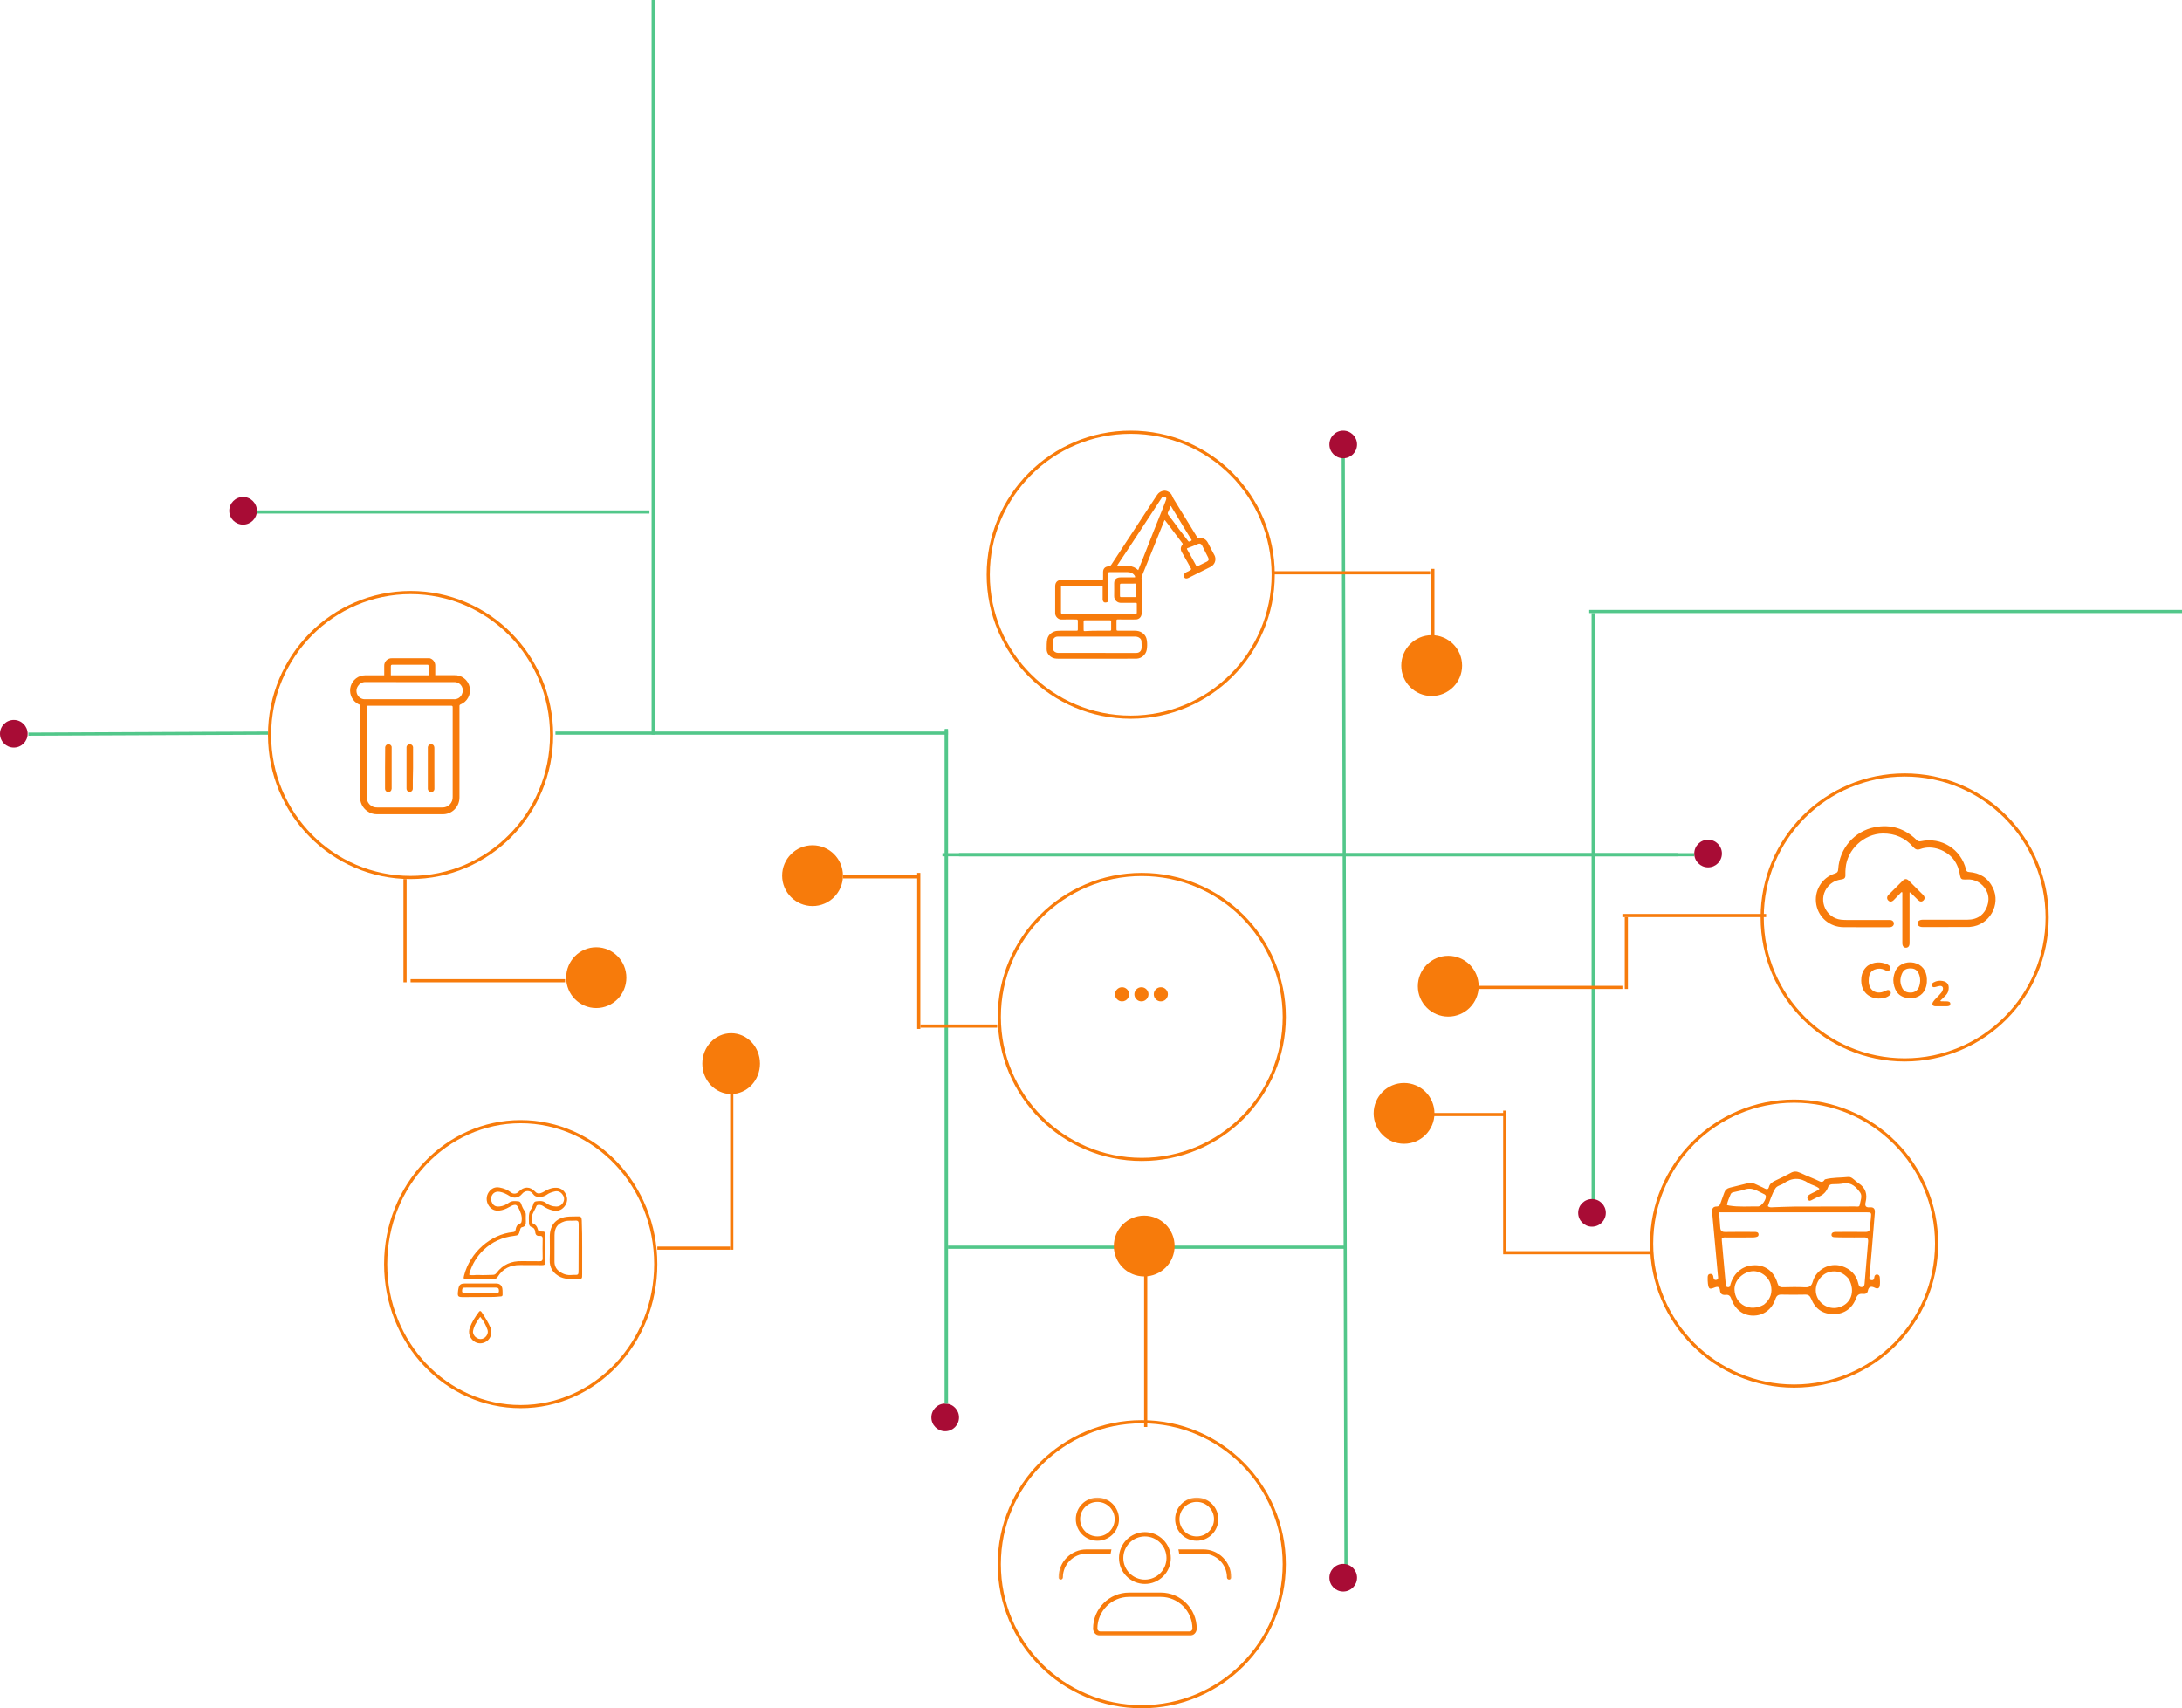 <svg width="691" height="541" viewBox="0 0 691 541" fill="none" xmlns="http://www.w3.org/2000/svg">
<g clip-path="url(#clip0_1224_150)">
<path d="M76.986 166.146C79.403 166.146 81.363 164.186 81.363 161.769C81.363 159.352 79.403 157.392 76.986 157.392C74.569 157.392 72.609 159.352 72.609 161.769C72.609 164.186 74.569 166.146 76.986 166.146Z" fill="#A80C35"/>
<path d="M4.377 236.754C6.794 236.754 8.753 234.794 8.753 232.377C8.753 229.96 6.794 228 4.377 228C1.96 228 0 229.96 0 232.377C0 234.794 1.96 236.754 4.377 236.754Z" fill="#A80C35"/>
<path d="M299.326 453.26C301.743 453.26 303.703 451.3 303.703 448.883C303.703 446.466 301.743 444.506 299.326 444.506C296.909 444.506 294.949 446.466 294.949 448.883C294.949 451.3 296.909 453.26 299.326 453.26Z" fill="#A80C35"/>
<path d="M8.998 232.5L84.865 232.172" stroke="#52C78A"/>
<path d="M175.9 232.172H300.2" stroke="#52C78A"/>
<path d="M81.365 162.144H205.665" stroke="#52C78A"/>
<path d="M300.201 394.987H426.251" stroke="#52C78A"/>
<path d="M303.703 270.687H536.546" stroke="#52C78A"/>
<path d="M298.449 270.687H531.292" stroke="#52C78A"/>
<path d="M503.283 193.656H736.126" stroke="#52C78A"/>
<path d="M299.701 444.506V230.921" stroke="#52C78A"/>
<path d="M299.701 444.506V230.921" stroke="#52C78A"/>
<path d="M504.531 383.231V194.156" stroke="#52C78A"/>
<path d="M426.25 497.027L425.375 141.636" stroke="#52C78A"/>
<path d="M206.846 232.628V-0" stroke="#52C78A"/>
<path d="M540.922 274.689C543.339 274.689 545.298 272.729 545.298 270.312C545.298 267.895 543.339 265.935 540.922 265.935C538.504 265.935 536.545 267.895 536.545 270.312C536.545 272.729 538.504 274.689 540.922 274.689Z" fill="#A80C35"/>
<path d="M504.156 388.484C506.573 388.484 508.533 386.524 508.533 384.107C508.533 381.69 506.573 379.73 504.156 379.73C501.739 379.73 499.779 381.69 499.779 384.107C499.779 386.524 501.739 388.484 504.156 388.484Z" fill="#A80C35"/>
<path d="M425.375 145.138C427.792 145.138 429.752 143.178 429.752 140.761C429.752 138.344 427.792 136.384 425.375 136.384C422.958 136.384 420.998 138.344 420.998 140.761C420.998 143.178 422.958 145.138 425.375 145.138Z" fill="#A80C35"/>
<path d="M425.375 504.03C427.792 504.03 429.752 502.07 429.752 499.653C429.752 497.236 427.792 495.276 425.375 495.276C422.958 495.276 420.998 497.236 420.998 499.653C420.998 502.07 422.958 504.03 425.375 504.03Z" fill="#A80C35"/>
<path d="M453.389 220.417C458.706 220.417 463.017 216.106 463.017 210.788C463.017 205.47 458.706 201.159 453.389 201.159C448.071 201.159 443.76 205.47 443.76 210.788C443.76 216.106 448.071 220.417 453.389 220.417Z" fill="#F77B0B"/>
<path d="M453.764 204.482V180.151" stroke="#F77B0B"/>
<path d="M403.494 181.402H452.917" stroke="#F77B0B"/>
<path d="M406.702 322.06C406.702 346.979 386.501 367.181 361.582 367.181C336.662 367.181 316.461 346.979 316.461 322.06C316.461 297.14 336.662 276.939 361.582 276.939C386.501 276.939 406.702 297.14 406.702 322.06Z" stroke="#F77B0B"/>
<path d="M355.34 317.131C354.726 317.131 354.2 316.912 353.761 316.473C353.322 316.034 353.102 315.507 353.102 314.894C353.102 314.281 353.322 313.755 353.761 313.316C354.2 312.877 354.726 312.657 355.34 312.657C355.953 312.657 356.479 312.877 356.918 313.316C357.357 313.755 357.577 314.281 357.577 314.894C357.577 315.3 357.473 315.673 357.266 316.013C357.067 316.353 356.798 316.626 356.458 316.833C356.127 317.032 355.754 317.131 355.34 317.131ZM361.478 317.131C360.865 317.131 360.339 316.912 359.9 316.473C359.461 316.034 359.241 315.507 359.241 314.894C359.241 314.281 359.461 313.755 359.9 313.316C360.339 312.877 360.865 312.657 361.478 312.657C362.091 312.657 362.618 312.877 363.057 313.316C363.496 313.755 363.715 314.281 363.715 314.894C363.715 315.3 363.612 315.673 363.405 316.013C363.206 316.353 362.937 316.626 362.597 316.833C362.265 317.032 361.893 317.131 361.478 317.131ZM367.617 317.131C367.004 317.131 366.478 316.912 366.038 316.473C365.599 316.034 365.38 315.507 365.38 314.894C365.38 314.281 365.599 313.755 366.038 313.316C366.478 312.877 367.004 312.657 367.617 312.657C368.23 312.657 368.756 312.877 369.195 313.316C369.635 313.755 369.854 314.281 369.854 314.894C369.854 315.3 369.751 315.673 369.543 316.013C369.345 316.353 369.075 316.626 368.736 316.833C368.404 317.032 368.031 317.131 367.617 317.131Z" fill="#F77B0B"/>
<path d="M188.824 319.252C183.56 319.252 179.293 314.941 179.293 309.623C179.293 304.305 183.56 299.994 188.824 299.994C194.088 299.994 198.355 304.305 198.355 309.623C198.355 314.941 194.088 319.252 188.824 319.252Z" fill="#F77B0B"/>
<path d="M178.947 310.59H130.024" stroke="#F77B0B"/>
<path d="M128.266 311.09V278.395" stroke="#F77B0B"/>
<path d="M85.363 232.775C85.363 257.7 105.363 277.896 130.023 277.896C154.683 277.896 174.683 257.7 174.683 232.775C174.683 207.851 154.683 187.655 130.023 187.655C105.363 187.655 85.363 207.851 85.363 232.775Z" stroke="#F77B0B"/>
<path d="M137.836 213.866V210.807C137.846 210.272 137.677 209.749 137.355 209.323C137.034 208.898 136.58 208.595 136.066 208.463C135.827 208.437 135.585 208.437 135.345 208.463H124.178C123.843 208.44 123.507 208.489 123.193 208.608C122.879 208.726 122.593 208.912 122.356 209.152C122.119 209.391 121.935 209.68 121.818 209.997C121.7 210.315 121.651 210.654 121.675 210.992V213.866H115.58C114.566 213.873 113.58 214.209 112.769 214.824C111.957 215.439 111.362 216.3 111.071 217.282C110.776 218.269 110.801 219.326 111.143 220.298C111.485 221.27 112.125 222.106 112.972 222.684C113.219 222.851 113.483 222.993 113.758 223.108C113.848 223.135 113.925 223.194 113.976 223.275C114.026 223.355 114.047 223.451 114.033 223.545V239.328C114.033 243.644 114.033 247.961 114.033 252.278C113.994 253.178 114.182 254.074 114.582 254.88C114.981 255.687 115.577 256.377 116.314 256.885C117.199 257.54 118.271 257.884 119.368 257.865C126.301 257.865 133.235 257.865 140.169 257.865C140.876 257.878 141.579 257.746 142.234 257.477C142.89 257.208 143.485 256.808 143.983 256.301C144.481 255.794 144.873 255.19 145.134 254.526C145.396 253.862 145.521 253.151 145.503 252.436C145.503 250.027 145.503 247.617 145.503 245.22C145.503 238.017 145.503 230.814 145.503 223.611C145.489 223.5 145.514 223.387 145.574 223.292C145.634 223.198 145.725 223.128 145.831 223.094C146.882 222.675 147.751 221.89 148.282 220.882C148.813 219.874 148.972 218.707 148.729 217.592C148.486 216.476 147.858 215.485 146.957 214.795C146.056 214.105 144.941 213.761 143.813 213.826H137.875L137.836 213.866ZM143.354 238.348V252.304C143.38 252.759 143.311 253.214 143.152 253.639C142.992 254.065 142.745 254.452 142.427 254.774C142.109 255.097 141.727 255.348 141.306 255.511C140.885 255.674 140.435 255.745 139.985 255.72H119.512C119.061 255.747 118.609 255.677 118.187 255.515C117.765 255.353 117.381 255.102 117.061 254.78C116.742 254.457 116.494 254.069 116.333 253.643C116.173 253.216 116.104 252.76 116.13 252.304C116.13 242.876 116.13 233.44 116.13 223.995C116.13 223.584 116.261 223.492 116.642 223.492H142.856C143.288 223.492 143.354 223.637 143.354 224.035C143.341 228.788 143.354 233.542 143.354 238.348ZM129.696 216.011H144.114C144.543 216.039 144.959 216.173 145.325 216.401C145.69 216.63 145.995 216.946 146.211 217.321C146.427 217.697 146.549 218.12 146.565 218.554C146.581 218.989 146.491 219.42 146.303 219.811C146.088 220.338 145.711 220.782 145.227 221.075C144.743 221.369 144.178 221.496 143.616 221.439H115.436C114.951 221.426 114.48 221.276 114.074 221.008C113.668 220.74 113.344 220.363 113.138 219.92C112.931 219.477 112.851 218.984 112.904 218.498C112.958 218.011 113.145 217.549 113.443 217.163C113.711 216.777 114.072 216.468 114.492 216.264C114.912 216.06 115.377 215.968 115.842 215.997L129.696 216.011ZM123.772 213.852C123.772 212.872 123.772 211.959 123.772 211.045C123.772 210.635 123.916 210.516 124.296 210.516H135.175C135.673 210.516 135.712 210.516 135.712 211.058V213.852H123.772Z" fill="#F77B0B"/>
<path d="M130.808 243.287C130.808 241.155 130.808 239.023 130.808 236.892C130.826 236.748 130.815 236.603 130.775 236.464C130.736 236.325 130.669 236.196 130.578 236.084C130.487 235.972 130.374 235.881 130.247 235.815C130.12 235.749 129.981 235.71 129.838 235.7C129.585 235.676 129.331 235.748 129.128 235.902C128.924 236.056 128.785 236.282 128.737 236.534C128.723 236.671 128.723 236.808 128.737 236.945V249.629C128.717 249.849 128.761 250.07 128.864 250.266C128.966 250.461 129.122 250.621 129.314 250.728C129.471 250.791 129.642 250.814 129.81 250.795C129.978 250.776 130.139 250.715 130.279 250.618C130.419 250.522 130.533 250.392 130.611 250.24C130.69 250.089 130.73 249.92 130.729 249.749C130.729 248.901 130.729 248.041 130.729 247.193L130.808 243.287Z" fill="#F77B0B"/>
<path d="M121.933 243.275C121.933 245.433 121.933 247.592 121.933 249.75C121.919 249.999 121.995 250.245 122.147 250.443C122.299 250.64 122.516 250.775 122.759 250.822C122.977 250.875 123.206 250.853 123.41 250.759C123.614 250.666 123.782 250.506 123.886 250.306C123.96 250.142 124.008 249.968 124.03 249.79C124.044 249.666 124.044 249.542 124.03 249.419V237.105C124.05 236.902 124.05 236.698 124.03 236.496C123.969 236.256 123.827 236.045 123.628 235.9C123.429 235.755 123.186 235.685 122.941 235.702C122.697 235.719 122.466 235.823 122.289 235.994C122.112 236.166 122 236.395 121.973 236.641C121.973 236.8 121.973 236.946 121.973 237.105L121.933 243.275Z" fill="#F77B0B"/>
<path d="M137.559 243.248V236.905C137.559 236.137 137.14 235.674 136.471 235.701C136.224 235.703 135.987 235.797 135.806 235.966C135.624 236.135 135.511 236.366 135.488 236.614C135.475 236.751 135.475 236.888 135.488 237.025V249.537C135.447 249.79 135.49 250.05 135.611 250.276C135.732 250.501 135.924 250.679 136.157 250.782C136.306 250.842 136.468 250.867 136.628 250.853C136.789 250.839 136.944 250.788 137.081 250.703C137.219 250.619 137.335 250.502 137.42 250.364C137.505 250.226 137.557 250.07 137.572 249.908C137.572 249.617 137.572 249.312 137.572 249.008L137.559 243.248Z" fill="#F77B0B"/>
<path d="M231.544 346.468C226.501 346.468 222.413 342.157 222.413 336.839C222.413 331.521 226.501 327.21 231.544 327.21C236.587 327.21 240.676 331.521 240.676 336.839C240.676 342.157 236.587 346.468 231.544 346.468Z" fill="#F77B0B"/>
<path d="M231.234 395.281H208.16" stroke="#F77B0B"/>
<path d="M231.734 395.781V346.359" stroke="#F77B0B"/>
<path d="M173.606 376.673C172.736 377.051 172.038 377.629 171.174 377.873C170.509 378.06 170.01 377.959 169.517 377.429C167.874 375.66 165.897 375.675 164.226 377.428C163.58 378.106 162.588 378.227 161.831 377.64C160.746 376.799 159.537 376.32 158.226 376.081C156.793 375.819 155.635 376.309 154.785 377.538C153.934 378.767 153.902 380.398 154.702 381.701C155.488 382.982 156.659 383.527 158.071 383.383C159.21 383.267 160.282 382.856 161.287 382.262C161.641 382.052 162.005 381.837 162.389 381.711C163.397 381.38 163.729 381.618 164.221 382.603C164.838 383.843 165.381 385.062 165.207 386.528C165.147 387.029 165.107 387.38 164.574 387.562C163.763 387.838 163.405 388.569 163.298 389.394C163.223 389.971 162.992 390.15 162.46 390.199C155.354 390.865 148.795 396.703 146.956 403.971C146.71 404.945 146.775 405.052 147.721 405.054C150.58 405.062 153.439 405.051 156.298 405.063C156.832 405.065 157.257 404.926 157.566 404.427C159.251 401.705 161.699 400.594 164.717 400.639C167.05 400.674 169.384 400.63 171.717 400.664C172.409 400.675 172.733 400.469 172.728 399.685C172.712 396.983 172.76 394.281 172.734 391.579C172.719 390.049 172.667 390.018 171.254 390.011C170.704 390.008 170.423 389.849 170.281 389.24C170.11 388.509 169.693 387.888 168.983 387.599C168.558 387.425 168.514 387.101 168.428 386.677C168.039 384.767 169.334 383.456 169.906 381.896C170.076 381.433 171.342 381.485 172.001 381.958C172.907 382.608 173.89 383.044 174.948 383.312C176.475 383.7 177.797 383.33 178.799 382.034C179.715 380.848 179.839 379.501 179.171 378.153C178.453 376.703 177.252 376.065 175.704 376.154C174.999 376.194 174.323 376.369 173.606 376.673ZM155.485 379.932C155.494 378.185 156.679 377.139 158.29 377.446C159.427 377.663 160.444 378.163 161.425 378.797C162.757 379.659 164.311 379.356 165.315 378.103C166.274 376.905 167.933 376.871 168.792 378.119C169.287 378.838 169.873 379.032 170.656 379.048C171.591 379.067 172.427 378.907 173.214 378.324C173.908 377.81 174.732 377.566 175.56 377.347C176.581 377.076 177.409 377.389 178.063 378.194C178.658 378.928 178.829 379.801 178.402 380.683C177.938 381.638 177.153 382.106 176.12 382.097C174.909 382.086 173.811 381.676 172.853 380.941C171.872 380.187 170.789 380.316 169.74 380.466C168.851 380.594 168.912 381.623 168.573 382.268C168.517 382.375 168.501 382.516 168.426 382.601C167.215 383.987 167.509 385.693 167.519 387.335C167.523 387.94 167.768 388.441 168.344 388.613C169.11 388.841 169.448 389.412 169.502 390.163C169.569 391.108 170.027 391.482 170.876 391.399C171.583 391.33 171.865 391.613 171.849 392.395C171.808 394.394 171.803 396.396 171.851 398.395C171.871 399.233 171.563 399.447 170.825 399.43C168.958 399.386 167.089 399.44 165.222 399.4C161.995 399.332 159.27 400.421 157.232 403.145C156.936 403.54 156.586 403.729 156.11 403.734C154.597 403.75 153.078 403.886 151.575 403.777C150.596 403.706 149.61 404.03 148.589 403.712C148.615 403.523 148.616 403.371 148.658 403.233C149.526 400.393 150.981 397.941 153.068 395.922C155.83 393.25 159.121 391.825 162.82 391.382C164.135 391.225 164.298 391.073 164.65 389.718C164.763 389.282 164.811 388.754 165.348 388.65C166.347 388.457 166.573 387.764 166.525 386.823C166.489 386.118 166.507 385.408 166.517 384.7C166.523 384.284 166.425 383.916 166.183 383.582C165.701 382.916 165.355 382.175 165.088 381.387C164.935 380.937 164.688 380.49 164.207 380.455C163.175 380.38 162.129 380.185 161.163 380.886C160.295 381.516 159.331 381.962 158.257 382.077C156.719 382.243 155.926 381.673 155.485 379.932Z" fill="#F77B0B"/>
<path d="M177.543 404.457C179.599 405.337 181.689 405.007 183.749 405.033C184.132 405.038 184.317 404.758 184.343 404.372C184.361 404.096 184.363 403.819 184.361 403.542C184.315 397.852 184.466 392.16 184.232 386.47C184.195 385.564 183.954 385.172 183.074 385.22C181.853 385.287 180.631 385.191 179.406 385.354C176.039 385.802 174.119 388.027 174.114 391.58C174.111 394.011 174.196 396.446 174.09 398.871C173.97 401.63 175.233 403.334 177.543 404.457ZM176.965 402.522C176.006 401.764 175.586 400.753 175.596 399.49C175.618 396.723 175.588 393.955 175.609 391.188C175.627 388.782 176.564 387.514 178.748 386.805C179.892 386.434 181.066 386.661 182.222 386.561C183.044 386.489 183.264 386.839 183.257 387.67C183.218 392.497 183.228 397.325 183.211 402.153C183.205 403.784 183.192 403.783 181.701 403.747C181.526 403.743 181.351 403.754 181.177 403.773C179.663 403.941 178.288 403.569 176.965 402.522Z" fill="#F77B0B"/>
<path d="M158.396 406.829C157.9 406.482 157.406 406.473 156.908 406.473C153.706 406.475 150.503 406.469 147.301 406.475C145.769 406.478 145.36 406.857 145.11 408.458C145.101 408.519 145.089 408.579 145.082 408.64C144.832 410.662 144.942 410.793 146.871 410.784C150.043 410.77 153.216 410.763 156.389 410.737C156.94 410.733 157.49 410.643 158.042 410.614C159.175 410.556 159.194 410.561 159.157 409.328C159.13 408.451 159.206 407.524 158.396 406.829ZM155.863 407.785C156.241 407.786 156.621 407.802 156.999 407.784C157.678 407.752 158.029 408.018 158.013 408.797C157.996 409.604 157.485 409.551 156.983 409.552C154.743 409.553 152.503 409.555 150.263 409.548C149.216 409.545 148.169 409.515 147.123 409.511C146.425 409.508 146.254 409.183 146.357 408.464C146.465 407.72 146.931 407.794 147.384 407.792C150.153 407.783 152.921 407.787 155.863 407.785Z" fill="#F77B0B"/>
<path d="M155.402 420.62C154.623 418.772 153.604 417.162 152.542 415.578C152.26 415.157 151.988 415.03 151.654 415.476C150.493 417.027 149.436 418.659 148.766 420.508C148.2 422.069 148.737 423.698 149.984 424.697C151.19 425.662 152.856 425.683 154.15 424.748C155.407 423.84 155.869 422.374 155.402 420.62ZM150.44 423.288C149.996 422.796 149.69 422.151 149.799 421.537C150.104 419.824 151.073 418.454 152.073 417.034C153.165 418.284 153.838 419.628 154.361 421.066C154.561 421.617 154.507 422.153 154.267 422.671C153.623 424.055 151.852 424.687 150.44 423.288Z" fill="#F77B0B"/>
<path d="M122.133 400.345C122.133 425.29 141.304 445.466 164.898 445.466C188.491 445.466 207.662 425.29 207.662 400.345C207.662 375.4 188.491 355.224 164.898 355.224C141.304 355.224 122.133 375.4 122.133 400.345Z" stroke="#F77B0B"/>
<path d="M371.478 394.611C371.478 399.653 367.391 403.74 362.35 403.74C357.308 403.74 353.221 399.653 353.221 394.611C353.221 389.57 357.308 385.482 362.35 385.482C367.391 385.482 371.478 389.57 371.478 394.611Z" fill="#F77B0B" stroke="#F77B0B"/>
<path d="M362.824 451.912V402.49" stroke="#F77B0B"/>
<path d="M406.697 495.379C406.697 520.299 386.495 540.5 361.576 540.5C336.656 540.5 316.455 520.299 316.455 495.379C316.455 470.46 336.656 450.258 361.576 450.258C386.495 450.258 406.697 470.46 406.697 495.379Z" stroke="#F77B0B"/>
<mask id="mask0_1224_150" style="mask-type:luminance" maskUnits="userSpaceOnUse" x="335" y="474" width="55" height="45">
<path d="M389.924 474.268H335.215V518.035H389.924V474.268Z" fill="white"/>
</mask>
<g mask="url(#mask0_1224_150)">
<path d="M342.054 481.106C342.054 479.656 342.63 478.264 343.656 477.238C344.682 476.212 346.073 475.636 347.524 475.636C348.975 475.636 350.367 476.212 351.393 477.238C352.419 478.264 352.995 479.656 352.995 481.106C352.995 482.557 352.419 483.949 351.393 484.975C350.367 486.001 348.975 486.577 347.524 486.577C346.073 486.577 344.682 486.001 343.656 484.975C342.63 483.949 342.054 482.557 342.054 481.106ZM354.363 481.106C354.363 479.293 353.643 477.553 352.36 476.271C351.078 474.988 349.338 474.268 347.524 474.268C345.711 474.268 343.971 474.988 342.689 476.271C341.406 477.553 340.686 479.293 340.686 481.106C340.686 482.92 341.406 484.66 342.689 485.942C343.971 487.225 345.711 487.945 347.524 487.945C349.338 487.945 351.078 487.225 352.36 485.942C353.643 484.66 354.363 482.92 354.363 481.106ZM362.569 486.577C364.383 486.577 366.123 487.298 367.405 488.58C368.688 489.863 369.408 491.602 369.408 493.416C369.408 495.23 368.688 496.969 367.405 498.252C366.123 499.534 364.383 500.255 362.569 500.255C360.756 500.255 359.016 499.534 357.734 498.252C356.451 496.969 355.731 495.23 355.731 493.416C355.731 491.602 356.451 489.863 357.734 488.58C359.016 487.298 360.756 486.577 362.569 486.577ZM362.569 501.622C363.647 501.622 364.714 501.41 365.71 500.998C366.706 500.585 367.61 499.981 368.372 499.219C369.134 498.457 369.739 497.552 370.151 496.557C370.564 495.561 370.776 494.494 370.776 493.416C370.776 492.338 370.564 491.271 370.151 490.276C369.739 489.28 369.134 488.375 368.372 487.613C367.61 486.851 366.706 486.247 365.71 485.834C364.714 485.422 363.647 485.21 362.569 485.21C361.492 485.21 360.425 485.422 359.429 485.834C358.433 486.247 357.529 486.851 356.767 487.613C356.005 488.375 355.4 489.28 354.988 490.276C354.575 491.271 354.363 492.338 354.363 493.416C354.363 494.494 354.575 495.561 354.988 496.557C355.4 497.552 356.005 498.457 356.767 499.219C357.529 499.981 358.433 500.585 359.429 500.998C360.425 501.41 361.492 501.622 362.569 501.622ZM357.552 505.726H367.587C373.127 505.726 377.615 510.214 377.615 515.753C377.615 516.257 377.204 516.668 376.7 516.668H348.439C347.935 516.668 347.524 516.257 347.524 515.753C347.524 510.214 352.012 505.726 357.552 505.726ZM357.552 504.358C351.26 504.358 346.157 509.461 346.157 515.753C346.157 517.009 347.174 518.035 348.439 518.035H376.7C377.956 518.035 378.982 517.018 378.982 515.753C378.982 509.461 373.879 504.358 367.587 504.358H357.552ZM378.982 475.636C380.433 475.636 381.825 476.212 382.851 477.238C383.877 478.264 384.453 479.656 384.453 481.106C384.453 482.557 383.877 483.949 382.851 484.975C381.825 486.001 380.433 486.577 378.982 486.577C377.531 486.577 376.14 486.001 375.114 484.975C374.088 483.949 373.511 482.557 373.511 481.106C373.511 479.656 374.088 478.264 375.114 477.238C376.14 476.212 377.531 475.636 378.982 475.636ZM378.982 487.945C380.796 487.945 382.535 487.225 383.818 485.942C385.1 484.66 385.821 482.92 385.821 481.106C385.821 479.293 385.1 477.553 383.818 476.271C382.535 474.988 380.796 474.268 378.982 474.268C377.169 474.268 375.429 474.988 374.147 476.271C372.864 477.553 372.144 479.293 372.144 481.106C372.144 482.92 372.864 484.66 374.147 485.942C375.429 487.225 377.169 487.945 378.982 487.945ZM381.034 492.048C385.188 492.048 388.556 495.416 388.556 499.571C388.556 499.947 388.864 500.255 389.24 500.255C389.616 500.255 389.924 499.947 389.924 499.571C389.924 494.664 385.941 490.681 381.034 490.681H373.169C373.281 491.125 373.375 491.587 373.426 492.048H381.034ZM351.713 492.048C351.773 491.587 351.858 491.125 351.97 490.681H344.105C339.198 490.681 335.215 494.664 335.215 499.571C335.215 499.947 335.523 500.255 335.899 500.255C336.275 500.255 336.583 499.947 336.583 499.571C336.583 495.416 339.951 492.048 344.105 492.048H351.713Z" fill="#F77B0B"/>
</g>
<path d="M444.635 362.224C449.953 362.224 454.264 357.913 454.264 352.595C454.264 347.277 449.953 342.966 444.635 342.966C439.317 342.966 435.006 347.277 435.006 352.595C435.006 357.913 439.317 362.224 444.635 362.224Z" fill="#F77B0B"/>
<path d="M476.523 397.238V351.72" stroke="#F77B0B"/>
<path d="M452.514 352.97H476.845" stroke="#F77B0B"/>
<path d="M477.023 396.738H522.542" stroke="#F77B0B"/>
<path d="M613.281 393.839C613.281 418.759 593.079 438.96 568.16 438.96C543.24 438.96 523.039 418.759 523.039 393.839C523.039 368.92 543.24 348.718 568.16 348.718C593.079 348.718 613.281 368.92 613.281 393.839Z" stroke="#F77B0B"/>
<path d="M574.014 373.128C574.663 373.41 575.224 373.632 575.761 373.901C576.504 374.273 577.219 374.614 577.787 373.646C577.83 373.573 577.923 373.503 578.005 373.482C580.393 372.864 582.86 373.001 585.287 372.746C586.257 372.644 586.956 373.449 587.679 374.023C587.969 374.254 588.24 374.514 588.552 374.711C590.819 376.139 591.415 378.208 590.804 380.697C590.504 381.917 590.858 382.474 592.149 382.354C593.374 382.239 593.827 382.867 593.73 384.026C593.404 387.94 593.094 391.855 592.765 395.769C592.533 398.531 592.267 401.29 592.05 404.053C592.011 404.558 591.78 405.256 592.595 405.41C593.362 405.554 593.513 405.019 593.574 404.4C593.621 403.93 593.928 403.618 594.4 403.624C594.948 403.632 595.252 404.038 595.286 404.529C595.347 405.403 595.412 406.297 595.294 407.158C595.17 408.065 594.521 408.235 593.737 407.839C592.591 407.259 591.787 407.4 591.511 408.817C591.337 409.71 590.636 409.835 589.906 409.763C588.777 409.651 588.181 410.047 587.761 411.182C586.572 414.394 584.013 416.147 580.807 416.173C577.282 416.202 574.918 414.643 573.528 411.261C573.157 410.358 572.663 409.973 571.671 409.996C569.172 410.051 566.67 410.052 564.171 409.995C563.131 409.972 562.605 410.322 562.263 411.339C561.116 414.746 558.43 416.691 555.12 416.648C551.939 416.607 549.433 414.697 548.26 411.317C547.954 410.436 547.501 409.972 546.558 410.077C545.458 410.199 544.762 409.817 544.676 408.622C544.593 407.471 543.919 407.387 543.024 407.734C541.357 408.382 541.136 408.28 540.871 406.554C540.767 405.873 540.796 405.17 540.792 404.477C540.788 403.907 541.002 403.462 541.651 403.439C542.205 403.419 542.518 403.75 542.569 404.277C542.628 404.887 542.777 405.47 543.519 405.336C544.311 405.194 544.079 404.465 544.034 403.96C543.438 397.287 542.82 390.617 542.2 383.947C542.098 382.849 542.432 382.095 543.663 382.092C544.368 382.09 544.621 381.66 544.82 381.106C545.225 379.974 545.661 378.853 546.044 377.714C546.338 376.839 546.909 376.342 547.801 376.13C549.732 375.671 551.655 375.174 553.582 374.699C555.08 374.33 556.257 375.209 557.521 375.736C557.99 375.932 558.444 376.166 558.895 376.403C559.494 376.719 559.988 376.706 560.173 375.953C560.448 374.834 561.273 374.327 562.234 373.878C563.869 373.115 565.497 372.327 567.075 371.453C568.07 370.902 568.963 370.898 569.967 371.377C571.261 371.994 572.597 372.523 574.014 373.128ZM552.643 383.931C549.933 383.931 547.223 383.931 544.461 383.931C544.479 385.665 544.668 387.128 544.753 388.596C544.823 389.814 545.242 390.186 546.426 390.162C549.481 390.099 552.538 390.141 555.595 390.144C556.168 390.145 556.834 390.172 556.9 390.875C556.977 391.697 556.233 391.749 555.643 391.843C555.326 391.894 554.997 391.886 554.673 391.887C552.08 391.891 549.486 391.881 546.893 391.897C546.355 391.901 545.774 391.75 545.266 392.188C545.266 392.396 545.249 392.624 545.269 392.848C545.671 397.356 546.079 401.865 546.48 406.373C546.528 406.918 546.413 407.577 547.211 407.636C547.937 407.69 547.899 407.068 548.046 406.588C549.186 402.873 552.115 400.667 555.84 400.69C559.23 400.712 561.852 402.812 562.918 406.417C563.18 407.306 563.639 407.687 564.602 407.663C566.916 407.605 569.238 407.554 571.546 407.678C573.006 407.756 573.671 407.288 574.08 405.851C575.17 402.015 579.439 399.752 583.232 400.962C585.961 401.832 587.839 403.622 588.506 406.52C588.629 407.053 588.795 407.649 589.545 407.61C590.173 407.577 590.422 407.151 590.469 406.591C590.849 402.127 591.214 397.661 591.6 393.198C591.683 392.237 591.287 391.855 590.33 391.87C588.247 391.903 586.162 391.888 584.079 391.879C583.014 391.874 581.949 391.866 580.887 391.808C580.472 391.786 580.027 391.641 579.999 391.105C579.968 390.532 580.364 390.272 580.854 390.191C581.262 390.125 581.685 390.143 582.101 390.143C584.972 390.138 587.844 390.113 590.715 390.152C591.697 390.165 592.167 389.829 592.198 388.81C592.23 387.797 592.377 386.787 592.474 385.775C592.649 383.938 592.649 383.934 590.849 383.934C578.206 383.932 565.563 383.932 552.643 383.931ZM579.018 375.703C578.467 377.334 577.425 378.472 575.774 379.052C575.21 379.249 574.702 379.599 574.151 379.84C573.597 380.083 572.944 380.689 572.49 379.8C572.083 379.003 572.639 378.532 573.302 378.152C574.244 377.611 575.339 377.32 576.197 376.486C575.177 375.485 573.782 375.377 572.726 374.668C570.035 372.86 567.436 372.92 564.806 374.795C563.989 375.378 562.795 375.462 562.228 376.356C561.115 378.112 560.574 380.118 559.832 381.984C560.471 382.52 561.05 382.338 561.581 382.326C563.754 382.276 565.927 382.133 568.1 382.122C574.536 382.087 580.972 382.102 587.408 382.082C587.938 382.081 588.801 382.307 588.903 381.715C589.132 380.383 589.853 378.758 589.089 377.702C587.883 376.034 586.355 374.327 583.828 374.784C582.729 374.982 581.623 375.03 580.511 375.029C579.991 375.028 579.486 375.064 579.018 375.703ZM558.607 413.162C560.678 411.482 561.421 409.361 560.739 406.761C560.057 404.159 557.212 402.231 554.61 402.617C551.596 403.065 549.179 405.705 549.283 408.436C549.465 413.16 554.234 415.682 558.607 413.162ZM585.44 404.972C583.793 403.068 581.786 402.184 579.267 402.85C576.406 403.605 574.478 406.9 575.16 409.821C575.854 412.799 578.943 414.759 581.941 414.126C586.09 413.25 587.775 409.064 585.44 404.972ZM552.022 376.887C551.032 377.105 550.043 377.322 549.054 377.541C548.637 377.633 548.229 377.773 548.067 378.209C547.657 379.317 547.048 380.365 546.911 381.644C547.189 381.707 547.401 381.767 547.616 381.803C550.642 382.315 553.694 382.025 556.734 382.081C557.843 382.101 559.505 379.765 559.177 378.69C559.128 378.53 558.99 378.342 558.843 378.276C556.745 377.334 554.804 375.658 552.022 376.887Z" fill="#F77B0B"/>
<path d="M458.637 321.958C463.954 321.958 468.265 317.647 468.265 312.329C468.265 307.011 463.954 302.7 458.637 302.7C453.319 302.7 449.008 307.011 449.008 312.329C449.008 317.647 453.319 321.958 458.637 321.958Z" fill="#F77B0B"/>
<path d="M515.035 313.204V290.445" stroke="#F77B0B"/>
<path d="M513.783 289.945H559.301" stroke="#F77B0B"/>
<path d="M468.268 312.704H513.786" stroke="#F77B0B"/>
<path d="M623.584 293.576C618.643 293.588 613.764 293.599 608.885 293.592C607.872 293.591 607.287 293.147 607.275 292.462C607.262 291.714 607.878 291.269 608.965 291.268C613.638 291.264 618.311 291.257 622.983 291.271C624.592 291.276 626.062 290.906 627.344 289.895C628.997 288.592 630.332 285.52 629.406 282.871C628.562 280.454 626.213 278.607 623.688 278.515C623.185 278.497 622.681 278.528 622.177 278.538C621.197 278.557 620.87 278.29 620.717 277.304C620.43 275.445 619.835 273.723 618.683 272.196C616.572 269.396 612.035 267.461 608.17 268.88C607.163 269.25 606.552 269.03 605.865 268.238C603.332 265.317 600.086 263.913 596.216 263.965C590.329 264.043 584.984 269.005 584.484 274.844C584.426 275.529 584.361 276.21 584.4 276.899C584.465 278.014 584.165 278.368 583.035 278.529C581.094 278.805 579.549 279.724 578.442 281.352C575.779 285.268 578.274 290.702 582.978 291.262C583.734 291.352 584.485 291.362 585.24 291.362C589.569 291.364 593.898 291.363 598.228 291.366C598.523 291.366 598.82 291.344 599.103 291.482C599.489 291.669 599.714 291.969 599.751 292.385C599.791 292.833 599.597 293.186 599.213 293.425C598.931 293.6 598.617 293.64 598.29 293.64C593.457 293.637 588.623 293.675 583.791 293.625C579.476 293.581 575.971 290.641 575.194 286.532C574.375 282.197 576.906 277.916 581.118 276.616C581.866 276.385 582.08 276.037 582.127 275.274C582.53 268.674 587.243 263.233 593.667 261.97C598.769 260.968 603.228 262.366 606.951 266.008C607.379 266.426 607.759 266.532 608.35 266.404C614.799 265.007 621.003 268.914 622.598 275.362C622.726 275.877 622.944 276.121 623.513 276.161C626.965 276.402 629.577 278.013 631.102 281.143C633.732 286.538 629.971 293.038 623.989 293.529C623.875 293.538 623.761 293.555 623.584 293.576Z" fill="#F77B0B"/>
<path d="M604.721 293.885C604.722 295.535 604.726 297.116 604.721 298.696C604.717 299.597 604.304 300.12 603.602 300.138C602.871 300.156 602.438 299.623 602.438 298.679C602.435 293.57 602.437 288.461 602.433 283.352C602.432 283.083 602.492 282.804 602.345 282.503C602.012 282.532 601.873 282.823 601.68 283.02C601.022 283.69 600.392 284.387 599.72 285.042C599.091 285.656 598.472 285.68 597.968 285.169C597.48 284.675 597.488 283.97 598.055 283.395C599.549 281.876 601.055 280.369 602.578 278.879C603.241 278.231 603.829 278.248 604.496 278.905C605.997 280.384 607.487 281.875 608.971 283.372C609.585 283.992 609.636 284.622 609.154 285.128C608.633 285.676 608.027 285.641 607.355 284.995C606.677 284.345 606.024 283.669 605.349 283.016C605.195 282.867 605.085 282.634 604.721 282.636C604.721 286.368 604.721 290.092 604.721 293.885Z" fill="#F77B0B"/>
<path d="M604.699 316.193C601.619 315.862 600.105 314.317 599.644 311.3C599.451 310.038 599.704 308.882 600.123 307.755C600.937 305.562 603.569 304.339 606.098 304.892C608.592 305.437 610.082 307.297 610.214 310.024C610.25 310.783 610.19 311.533 610.014 312.271C609.427 314.746 607.513 316.173 604.699 316.193ZM601.834 310.21C601.761 311.076 601.962 311.894 602.3 312.679C602.826 313.904 603.806 314.436 605.306 314.339C606.479 314.264 607.414 313.513 607.772 312.378C608.131 311.242 608.209 310.121 607.855 308.952C607.424 307.525 606.606 306.754 605.283 306.697C603.584 306.624 602.733 307.17 602.178 308.694C602.014 309.146 601.872 309.604 601.834 310.21Z" fill="#F77B0B"/>
<path d="M591.482 305.832C593.429 304.597 595.431 304.529 597.493 305.326C597.786 305.44 598.067 305.621 598.308 305.824C598.734 306.183 598.807 306.648 598.494 307.111C598.194 307.555 597.763 307.637 597.289 307.388C596.487 306.966 595.656 306.665 594.731 306.792C592.877 307.046 591.973 307.982 591.818 309.854C591.771 310.42 591.751 311.01 591.855 311.564C592.299 313.944 594.41 314.95 596.795 313.953C597.006 313.865 597.21 313.759 597.415 313.659C597.892 313.426 598.316 313.483 598.622 313.934C598.952 314.422 598.784 314.861 598.386 315.215C597.934 315.617 597.38 315.859 596.805 316.013C593.265 316.962 588.915 314.953 589.461 309.643C589.618 308.113 590.245 306.841 591.482 305.832Z" fill="#F77B0B"/>
<path d="M614.108 315.135C614.58 314.605 615.049 314.136 615.246 313.47C615.48 312.679 615.068 312.144 614.243 312.251C613.816 312.307 613.402 312.458 612.98 312.559C612.519 312.668 612.039 312.758 611.817 312.186C611.605 311.64 611.94 311.337 612.379 311.097C613.26 310.615 614.206 310.486 615.172 310.664C616.879 310.979 617.416 312.085 616.979 313.841C616.829 314.446 616.463 314.956 616.013 315.397C615.492 315.906 614.977 316.422 614.466 316.929C614.607 317.179 614.81 317.108 614.978 317.112C615.435 317.123 615.893 317.111 616.35 317.117C617.26 317.129 617.624 317.357 617.63 317.911C617.637 318.477 617.314 318.676 616.368 318.678C615.225 318.679 614.081 318.688 612.938 318.672C612.001 318.66 611.675 318.047 612.192 317.254C612.708 316.462 613.45 315.867 614.108 315.135Z" fill="#F77B0B"/>
<path d="M648.294 290.548C648.294 315.468 628.093 335.669 603.174 335.669C578.254 335.669 558.053 315.468 558.053 290.548C558.053 265.629 578.254 245.427 603.174 245.427C628.093 245.427 648.294 265.629 648.294 290.548Z" stroke="#F77B0B"/>
<path d="M257.312 286.944C262.63 286.944 266.941 282.633 266.941 277.315C266.941 271.997 262.63 267.686 257.312 267.686C251.995 267.686 247.684 271.997 247.684 277.315C247.684 282.633 251.995 286.944 257.312 286.944Z" fill="#F77B0B"/>
<path d="M290.951 325.862V276.44" stroke="#F77B0B"/>
<path d="M266.943 277.69H291.274" stroke="#F77B0B"/>
<path d="M291.451 324.959H315.782" stroke="#F77B0B"/>
<path d="M403.197 182.004C403.197 206.924 382.995 227.125 358.076 227.125C333.156 227.125 312.955 206.924 312.955 182.004C312.955 157.085 333.156 136.884 358.076 136.884C382.995 136.884 403.197 157.085 403.197 182.004Z" stroke="#F77B0B"/>
<path d="M355.898 196.181C355.22 196.181 354.576 196.19 353.933 196.177C353.663 196.172 353.568 196.275 353.571 196.542C353.582 197.45 353.575 198.358 353.578 199.265C353.58 199.674 353.649 199.742 354.068 199.743C355.826 199.746 357.584 199.74 359.342 199.748C360.143 199.751 360.902 199.882 361.607 200.331C362.599 200.963 363.096 201.856 363.221 202.996C363.321 203.914 363.31 204.827 363.162 205.74C362.91 207.298 361.492 208.558 359.897 208.591C358.691 208.616 357.484 208.601 356.277 208.601C350.085 208.602 343.893 208.597 337.7 208.606C336.678 208.608 335.656 208.634 334.635 208.595C333.686 208.559 332.875 208.21 332.222 207.505C331.713 206.957 331.451 206.326 331.463 205.572C331.48 204.529 331.441 203.488 331.643 202.45C331.968 200.776 333.584 199.869 334.789 199.797C336.774 199.677 338.763 199.77 340.75 199.747C341.327 199.741 341.327 199.745 341.327 199.183C341.328 198.367 341.329 197.551 341.328 196.736C341.327 196.26 341.248 196.183 340.761 196.182C339.21 196.181 337.657 196.143 336.107 196.195C335.09 196.228 334.147 195.204 334.152 194.237C334.167 191.376 334.155 188.514 334.158 185.653C334.159 184.399 334.895 183.667 336.16 183.666C340.355 183.661 344.549 183.663 348.743 183.662C349.322 183.662 349.322 183.66 349.323 183.091C349.324 182.436 349.318 181.781 349.326 181.126C349.339 180.1 349.954 179.45 350.982 179.381C351.401 179.352 351.697 179.191 351.939 178.822C355.158 173.899 358.391 168.986 361.62 164.07C363.222 161.632 364.823 159.192 366.423 156.752C366.933 155.973 367.659 155.534 368.571 155.407C369.525 155.275 370.797 156.013 371.154 156.954C371.353 157.477 371.63 157.945 371.918 158.414C374.307 162.299 376.696 166.184 379.079 170.072C379.236 170.327 379.414 170.454 379.723 170.41C380.899 170.243 381.898 170.744 382.474 171.808C382.966 172.717 383.428 173.642 383.908 174.558C384.137 174.995 384.383 175.423 384.613 175.86C385.144 176.868 384.976 178.393 383.772 179.271C383.578 179.412 383.365 179.53 383.15 179.638C380.891 180.769 378.629 181.896 376.367 183.022C376.275 183.068 376.179 183.108 376.08 183.137C375.573 183.287 375.203 183.172 374.996 182.805C374.744 182.359 374.818 181.925 375.214 181.564C375.489 181.313 375.811 181.127 376.158 181.005C376.536 180.87 376.825 180.611 377.144 180.39C377.339 180.255 377.196 180.126 377.132 180.006C376.459 178.75 375.781 177.497 375.058 176.27C374.778 175.795 374.509 175.314 374.237 174.835C373.788 174.045 373.844 173.281 374.406 172.561C374.526 172.407 374.614 172.274 374.464 172.075C372.602 169.624 370.747 167.168 368.879 164.699C368.71 164.798 368.681 164.952 368.629 165.082C366.849 169.49 365.074 173.9 363.295 178.308C362.784 179.576 362.262 180.839 361.752 182.106C361.571 182.556 361.423 183.014 361.561 183.512C361.587 183.609 361.568 183.718 361.568 183.822C361.568 187.165 361.568 190.509 361.568 193.853C361.568 194.106 361.558 194.356 361.512 194.607C361.343 195.545 360.618 196.172 359.655 196.179C358.414 196.187 357.173 196.181 355.898 196.181ZM343.659 194.348C348.956 194.348 354.254 194.348 359.551 194.347C359.985 194.347 360.01 194.323 360.011 193.907C360.013 193.068 360.013 192.229 360.011 191.39C360.009 190.955 359.974 190.922 359.535 190.922C358.007 190.922 356.479 190.923 354.95 190.924C353.884 190.925 352.805 190.08 352.833 188.809C352.863 187.465 352.839 186.12 352.84 184.776C352.841 183.603 353.39 182.99 354.555 182.864C354.703 182.848 354.853 182.85 355.003 182.85C356.359 182.849 357.715 182.851 359.071 182.846C359.202 182.846 359.345 182.891 359.462 182.791C359.451 182.476 359.448 182.465 359.29 182.245C358.72 181.455 357.922 181.182 356.98 181.187C355.153 181.198 353.326 181.189 351.499 181.189C351.029 181.189 351.02 181.2 351.02 181.673C351.019 184.408 351.02 187.143 351.019 189.878C351.018 190.47 350.828 190.706 350.3 190.788C349.69 190.883 349.421 190.717 349.234 190.14C349.186 189.993 349.187 189.846 349.186 189.697C349.185 188.445 349.186 187.192 349.185 185.94C349.184 185.51 349.171 185.496 348.736 185.496C344.644 185.495 340.553 185.495 336.462 185.496C336.014 185.496 335.993 185.518 335.993 185.961C335.992 188.582 335.992 191.202 335.993 193.822C335.993 194.32 336.019 194.347 336.522 194.347C338.878 194.348 341.234 194.348 343.659 194.348ZM347.106 201.601C343.143 201.601 339.179 201.601 335.215 201.602C335.055 201.602 334.893 201.603 334.734 201.621C333.989 201.707 333.439 202.319 333.435 203.067C333.431 203.779 333.434 204.491 333.435 205.204C333.435 205.932 333.803 206.435 334.497 206.671C334.843 206.788 335.199 206.774 335.555 206.774C343.62 206.775 351.685 206.775 359.75 206.775C359.842 206.775 359.934 206.777 360.026 206.769C360.798 206.705 361.356 206.208 361.479 205.453C361.605 204.676 361.508 203.897 361.481 203.118C361.467 202.688 361.292 202.374 360.979 202.108C360.495 201.697 359.924 201.596 359.307 201.597C355.263 201.604 351.219 201.601 347.106 201.601ZM366.886 164.365C366.949 164.205 367.011 164.044 367.075 163.885C367.819 162.044 368.58 160.21 369.25 158.34C369.353 158.053 369.411 157.749 369.207 157.488C368.993 157.214 368.678 157.247 368.379 157.3C368.121 157.346 367.979 157.54 367.842 157.748C363.238 164.739 358.708 171.779 354.034 178.724C353.948 178.851 353.82 178.971 353.858 179.152C353.981 179.222 354.11 179.192 354.234 179.194C355.324 179.217 356.416 179.153 357.505 179.242C358.632 179.334 359.603 179.769 360.454 180.565C362.661 175.207 364.68 169.777 366.886 164.365ZM381.336 174.057C381.117 173.614 380.909 173.166 380.677 172.731C380.409 172.23 379.916 172.028 379.43 172.248C378.342 172.739 377.229 173.167 376.108 173.576C375.867 173.664 375.816 173.777 375.955 174.008C376.278 174.55 376.587 175.101 376.892 175.654C377.542 176.829 378.191 178.005 378.83 179.186C378.954 179.416 379.06 179.478 379.303 179.321C379.601 179.128 379.931 178.987 380.25 178.829C380.907 178.501 381.574 178.191 382.222 177.848C382.805 177.539 382.901 177.148 382.601 176.561C382.183 175.744 381.773 174.922 381.336 174.057ZM348.003 199.747C349.162 199.747 350.321 199.741 351.481 199.749C351.774 199.752 351.888 199.649 351.883 199.347C351.868 198.509 351.87 197.671 351.882 196.833C351.887 196.548 351.783 196.452 351.5 196.453C348.848 196.46 346.196 196.46 343.544 196.451C343.231 196.45 343.154 196.576 343.158 196.863C343.171 197.689 343.163 198.516 343.163 199.342C343.164 199.868 343.189 199.904 343.703 199.868C345.112 199.768 346.522 199.751 348.003 199.747ZM356.139 184.845C355.795 184.845 355.45 184.859 355.107 184.842C354.781 184.825 354.663 184.946 354.667 185.279C354.683 186.38 354.673 187.482 354.674 188.583C354.674 189.08 354.693 189.097 355.206 189.098C355.401 189.098 355.596 189.098 355.791 189.098C357.008 189.098 358.224 189.098 359.44 189.098C359.68 189.099 359.875 189.062 359.874 188.75C359.87 187.557 359.872 186.364 359.872 185.17C359.872 184.931 359.765 184.822 359.512 184.825C358.411 184.838 357.309 184.84 356.139 184.845ZM374.937 167.084C373.553 164.798 372.17 162.512 370.788 160.229C370.65 160.285 370.654 160.392 370.625 160.472C370.418 161.045 370.201 161.615 369.912 162.151C369.725 162.497 369.773 162.785 370.003 163.07C371.178 164.529 372.231 166.078 373.36 167.572C374.302 168.818 375.267 170.046 376.221 171.283C376.319 171.412 376.408 171.554 376.608 171.505C376.898 171.434 377.174 171.336 377.405 171.091C376.588 169.763 375.776 168.445 374.937 167.084Z" fill="#F77B0B"/>
</g>
<defs>
<clipPath id="clip0_1224_150">
<rect width="691" height="541" fill="white"/>
</clipPath>
</defs>
</svg>
